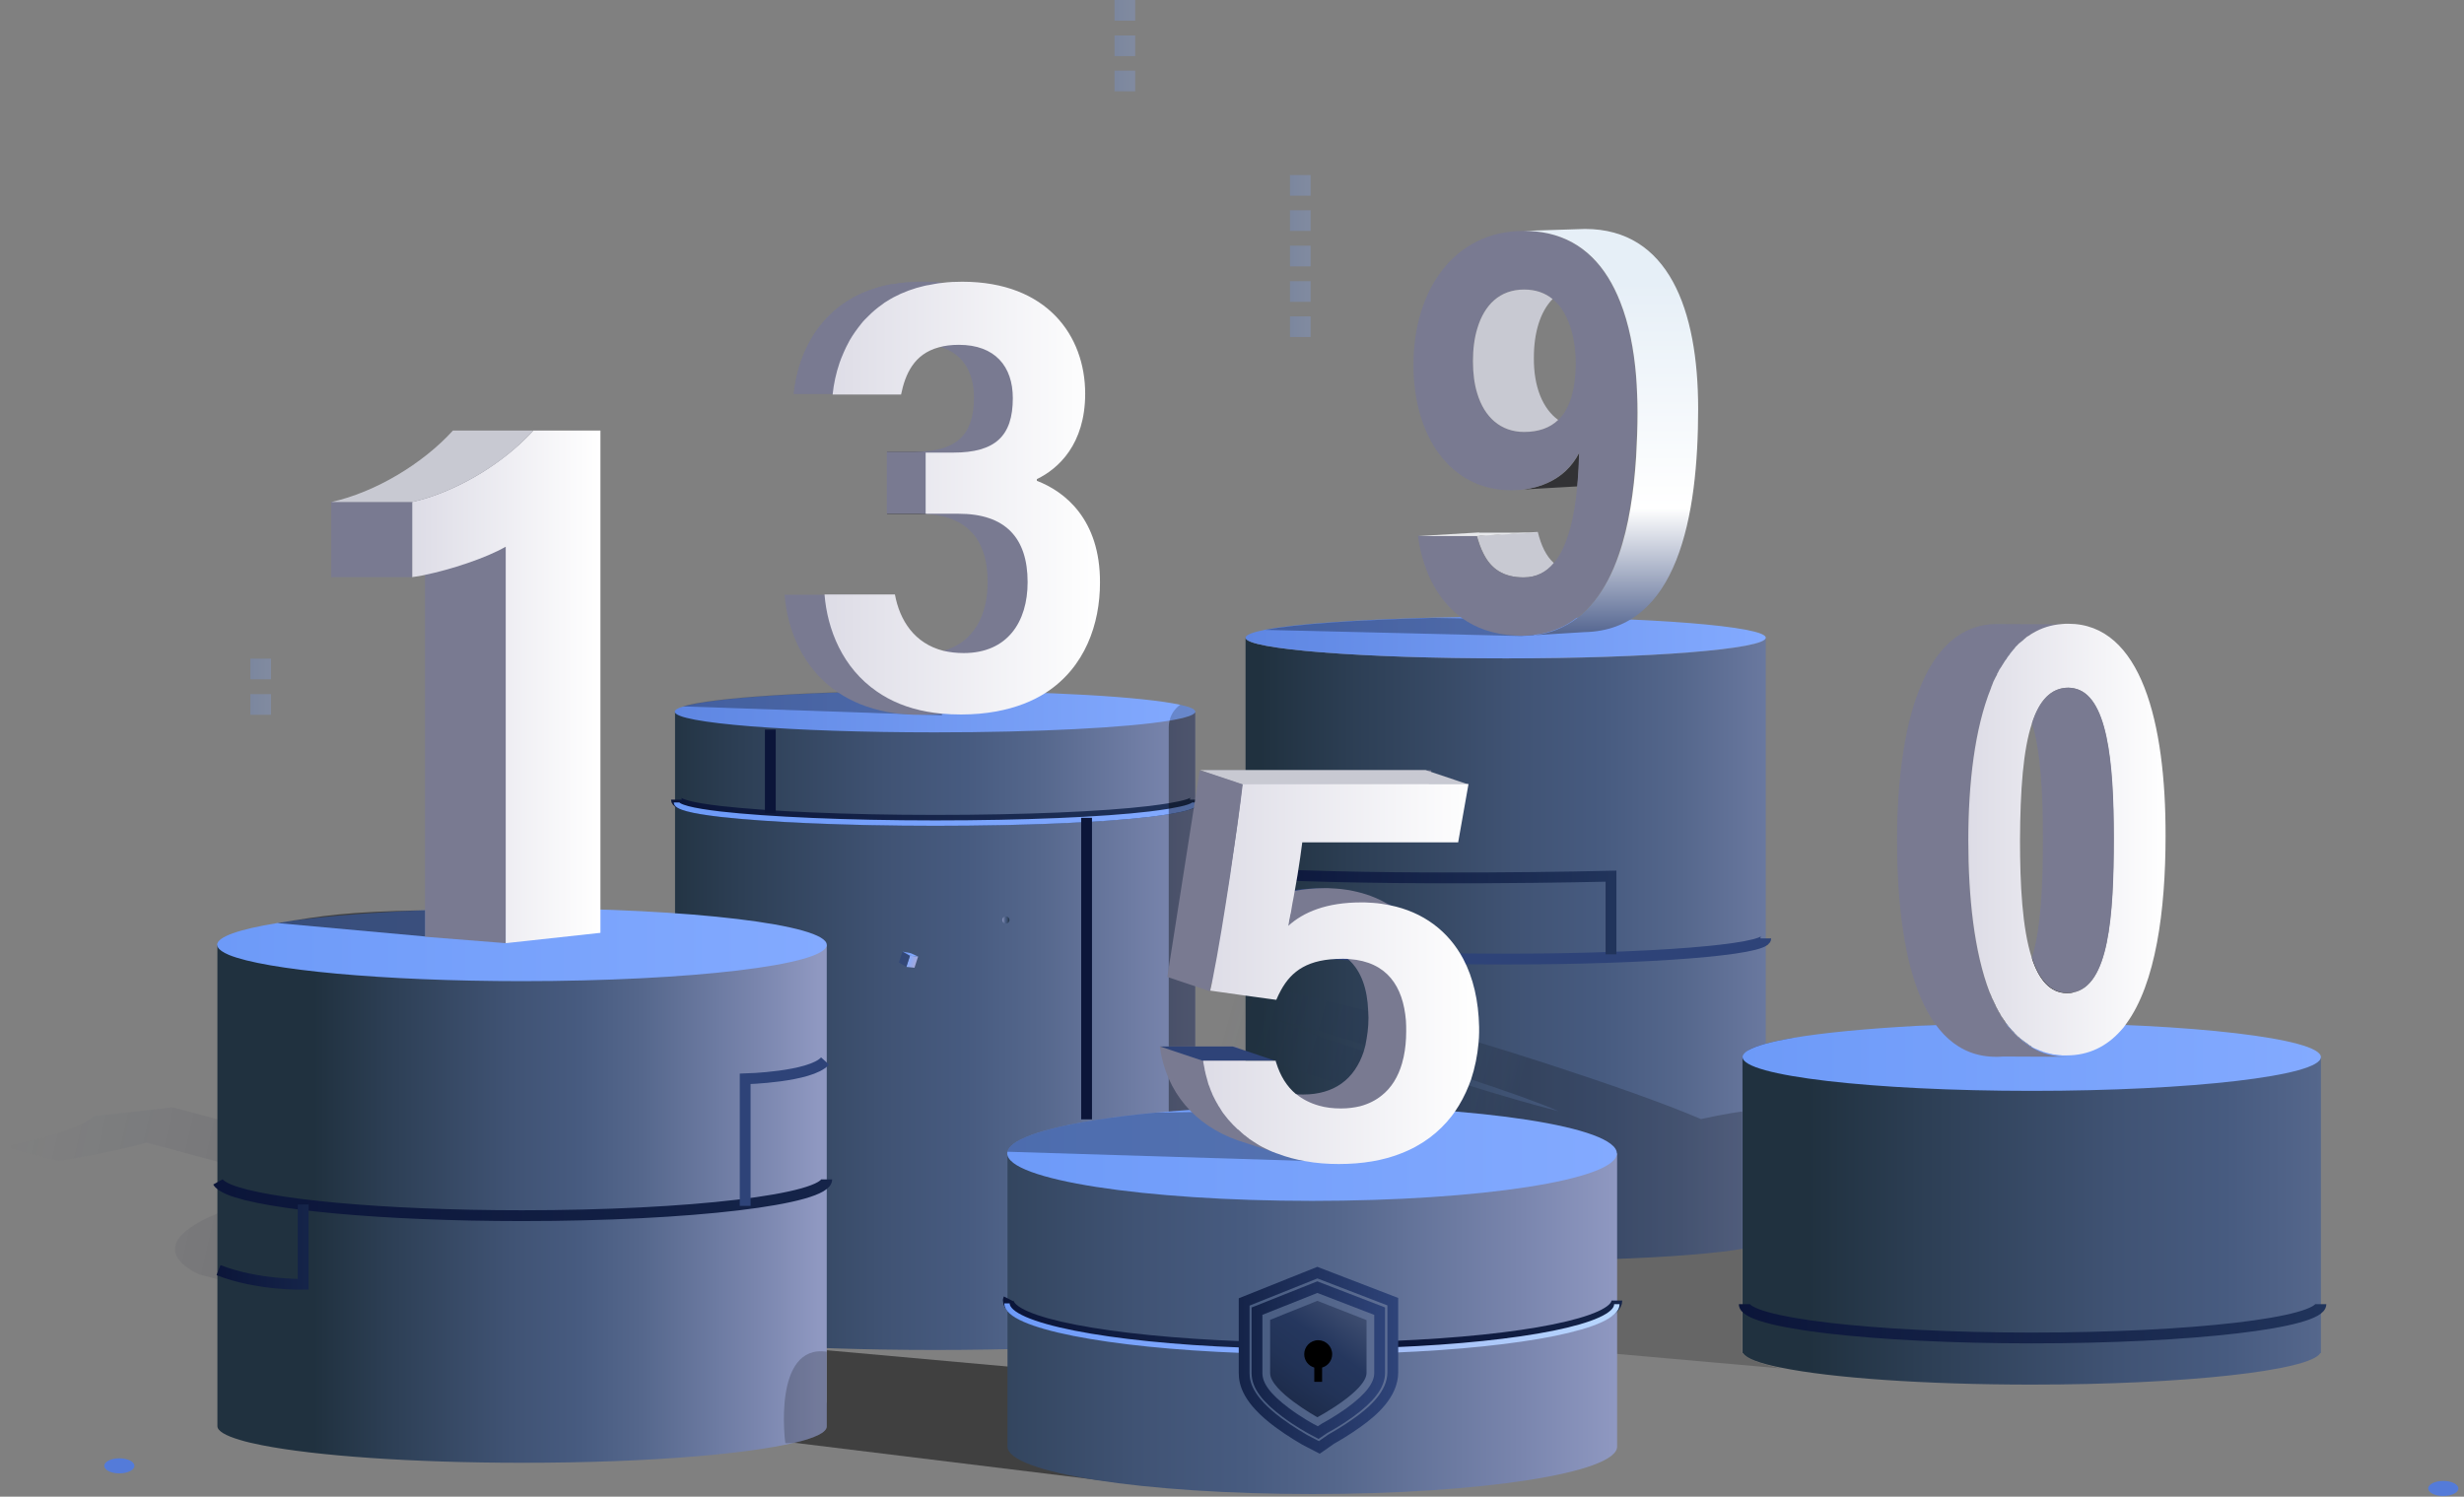 <svg width="456" height="277" viewBox="0 0 456 277" fill="none" xmlns="http://www.w3.org/2000/svg">
    <rect x="0" y="0" width="456" height="277" fill="#808080" stroke="none"/>
    <path d="M221.2 131.722V246.03C221.2 248.148 199.64 249.854 173.064 249.854C146.488 249.854 124.927 248.148 124.927 246.03V131.722H221.2Z" fill="url(#paint0_linear)"/>
    <path d="M221.2 131.722C221.2 132.342 219.494 132.859 216.444 133.376C208.688 134.668 192.142 135.546 173.012 135.546C146.436 135.546 124.875 133.841 124.875 131.722C124.875 131.412 125.392 131.05 126.374 130.792C131.7 129.138 150.572 127.898 173.012 127.898C193.952 127.898 211.738 128.983 218.357 130.43C220.218 130.844 221.2 131.257 221.2 131.722Z" fill="url(#paint1_linear)"/>
    <path d="M221.201 148C221.201 148.62 219.494 149.137 216.444 149.654C215.358 149.809 214.169 150.016 212.773 150.171C204.087 151.204 189.558 151.824 173.064 151.824C156.57 151.824 141.99 151.152 133.303 150.171C127.978 149.551 125.186 148.827 125.186 148" stroke="url(#paint2_linear)" stroke-width="2" stroke-miterlimit="10"/>
    <path d="M221.201 148.517C221.201 149.137 219.494 149.654 216.444 150.17C215.358 150.326 214.169 150.532 212.773 150.687C204.087 151.721 189.558 152.341 173.064 152.341C156.57 152.341 141.99 151.669 133.303 150.687C127.978 150.067 125.186 149.344 125.186 148.517" stroke="url(#paint3_linear)" stroke-miterlimit="10"/>
    <path opacity="0.2" d="M87.235 219.726C87.131 219.726 87.08 219.726 86.976 219.675L31.963 204.947L17.382 206.601C17.072 206.859 16.71 207.169 16.245 207.427C13.453 209.133 7.662 210.941 0.63 212.182L10.764 214.869C11.54 214.765 12.418 214.61 13.297 214.455C18.209 213.629 24.311 212.337 27.051 211.458L58.125 219.778C52.541 220.605 46.802 221.948 41.27 224.17C24.207 230.837 36.978 235.901 36.978 235.901C36.978 235.901 70.483 244.841 87.959 247.011C102.694 248.872 145.144 230.888 145.144 230.888C145.144 230.888 102.384 221.742 87.235 219.726Z" fill="url(#paint4_linear)"/>
    <path d="M326.781 118.028V229.545C326.781 231.664 305.221 233.369 278.645 233.369C252.069 233.369 230.508 231.664 230.508 229.545V118.028C230.508 120.147 252.069 121.852 278.645 121.852C305.221 121.904 326.781 120.147 326.781 118.028Z" fill="url(#paint5_linear)"/>
    <path opacity="0.5" d="M209.67 274.71L128.753 264.788C143.437 263.548 153.002 261.532 153.002 259.259V249.905L224.199 256.313L209.67 274.71Z" fill="black"/>
    <path d="M326.781 118.028C326.781 120.147 305.221 121.852 278.645 121.852C252.069 121.852 230.508 120.147 230.508 118.028C230.508 117.511 231.852 116.995 234.231 116.529C239.815 115.444 251.241 114.669 265.253 114.307C269.493 114.204 273.991 114.152 278.645 114.152C305.221 114.204 326.781 115.909 326.781 118.028Z" fill="url(#paint6_linear)"/>
    <path d="M326.781 173.683C326.781 175.802 305.221 177.507 278.645 177.507C252.069 177.507 230.508 175.802 230.508 173.683" stroke="#2E4378" stroke-width="2" stroke-miterlimit="10"/>
    <path d="M153.003 174.872V264.013C153.003 265.098 150.779 266.183 146.85 267.062C142.61 268.043 136.354 268.922 128.753 269.542C119.653 270.317 108.589 270.731 96.645 270.731C76.222 270.731 58.332 269.439 48.456 267.475C46.905 267.165 45.509 266.855 44.372 266.493C41.735 265.718 40.235 264.839 40.235 263.961V174.872H153.003Z" fill="url(#paint7_linear)"/>
    <path d="M153.003 174.872C153.003 178.593 127.771 181.59 96.593 181.59C70.844 181.59 49.129 179.523 42.355 176.732C41.269 176.267 40.597 175.802 40.339 175.337C40.235 175.182 40.184 175.027 40.184 174.872C40.184 173.373 44.32 171.978 51.3 170.841C59.935 169.446 72.964 168.464 87.907 168.206C90.699 168.154 93.594 168.102 96.541 168.102C127.771 168.102 153.003 171.151 153.003 174.872Z" fill="url(#paint8_linear)"/>
    <path d="M153.003 218.28C153.003 222 127.771 224.997 96.593 224.997C70.844 224.997 49.129 222.93 42.355 220.14C41.27 219.675 40.597 219.21 40.339 218.745" stroke="url(#paint9_linear)" stroke-width="2" stroke-miterlimit="10"/>
    <path opacity="0.2" d="M325.954 251.249L329.574 253.109C325.644 252.334 323.162 251.404 322.594 250.422L322.645 249.389L322.438 195.594L325.954 251.249Z" fill="black"/>
    <path opacity="0.39" d="M221.201 131.722V217.401H216.289V134.616C216.289 134.203 216.341 133.789 216.444 133.376C219.495 132.859 221.201 132.291 221.201 131.722Z" fill="black"/>
    <path opacity="0.2" d="M221.201 131.722C221.201 132.342 219.495 132.859 216.444 133.376C216.703 132.187 217.427 131.154 218.409 130.43C220.219 130.844 221.201 131.257 221.201 131.722Z" fill="black"/>
    <path opacity="0.2" d="M153.003 250.164V264.013C153.003 265.098 150.779 266.183 146.85 267.062L145.35 267.113C145.299 267.113 142.92 248.768 153.003 250.164Z" fill="black"/>
    <path opacity="0.3" d="M283.917 117.563L281.487 117.718L234.178 116.581C239.762 115.496 251.189 114.721 265.2 114.359L283.142 114.669L283.917 117.563Z" fill="black"/>
    <path d="M292.294 83.767C292.242 85.627 292.139 87.798 291.932 90.02L282.005 90.588C283.556 90.381 285.004 90.02 286.348 89.4C288.83 88.314 290.898 86.506 292.294 83.767Z" fill="#323235"/>
    <path d="M273.73 98.546C273.782 98.753 273.782 98.959 273.834 99.218L284.588 98.546H273.73Z" fill="black"/>
    <path d="M287.589 104.23C286.193 105.884 284.383 106.866 282.005 106.866C278.23 106.866 275.955 105.264 274.559 102.473C274.042 101.492 273.68 100.406 273.318 99.166L273.835 99.114L284.59 98.443C285.21 100.975 286.141 102.938 287.589 104.23Z" fill="#C8C9D2"/>
    <path d="M302.738 69.659C302.324 64.595 301.394 59.892 299.791 55.861C297.205 49.299 292.966 44.648 286.451 43.201C285.055 42.891 283.607 42.736 282.004 42.736C269.13 42.736 261.581 53.639 261.581 67.54C261.581 80.666 268.303 90.743 279.729 90.743C280.505 90.743 281.229 90.691 281.953 90.588C283.504 90.381 284.951 90.019 286.296 89.399C288.778 88.314 290.846 86.454 292.242 83.767C292.19 85.627 292.087 87.797 291.88 90.019C291.415 95.29 290.277 100.975 287.537 104.23C286.141 105.884 284.331 106.866 281.953 106.866C278.178 106.866 275.903 105.264 274.507 102.473C273.99 101.491 273.628 100.406 273.266 99.166H262.408C263.132 104.695 265.511 110.638 270.319 114.204C270.423 114.255 270.474 114.359 270.578 114.41C273.111 116.219 276.317 117.408 280.298 117.614H280.35C280.712 117.614 281.074 117.666 281.436 117.666C282.263 117.666 283.09 117.614 283.866 117.511C285.365 117.356 286.761 116.994 288.054 116.478C289.14 116.064 290.122 115.547 291.001 114.927C291.156 114.824 291.259 114.721 291.415 114.617C291.57 114.514 291.725 114.41 291.828 114.307C291.828 114.307 291.828 114.307 291.88 114.255C292.035 114.152 292.138 114.049 292.294 113.945C292.449 113.842 292.552 113.739 292.655 113.635C292.655 113.635 292.655 113.635 292.707 113.635C292.862 113.532 292.966 113.377 293.121 113.274C293.276 113.119 293.431 112.964 293.586 112.809C293.69 112.705 293.793 112.602 293.896 112.498C293.896 112.498 293.896 112.498 293.948 112.447C294 112.395 294.103 112.292 294.155 112.24C294.258 112.137 294.362 112.033 294.465 111.93C294.517 111.827 294.62 111.775 294.672 111.672C294.827 111.517 294.93 111.362 295.086 111.207C295.189 111.052 295.292 110.948 295.396 110.793C295.499 110.638 295.603 110.483 295.758 110.328C295.861 110.173 295.965 110.018 296.068 109.863C296.171 109.708 296.275 109.553 296.378 109.398C296.585 109.088 296.792 108.726 296.999 108.364C297.102 108.209 297.205 108.003 297.309 107.848C297.412 107.693 297.516 107.486 297.567 107.331C297.671 107.176 297.723 106.969 297.826 106.814C297.929 106.607 298.033 106.401 298.084 106.246C298.188 106.039 298.24 105.884 298.343 105.677C298.446 105.471 298.498 105.315 298.602 105.109C298.705 104.902 298.757 104.747 298.86 104.54C298.963 104.334 299.015 104.127 299.067 103.972C299.119 103.817 299.17 103.662 299.222 103.507C299.274 103.403 299.274 103.3 299.325 103.197C299.377 103.042 299.429 102.887 299.48 102.732C301.342 97.409 302.273 91.053 302.686 84.593C302.841 81.906 302.945 79.167 302.945 76.429C302.996 74.052 302.893 71.829 302.738 69.659ZM288.364 77.721C286.813 79.219 284.693 79.943 282.056 79.943C277.816 79.943 274.714 77.307 273.37 72.76C272.853 71.054 272.594 69.091 272.594 66.868C272.594 64.647 272.853 62.528 273.421 60.719C274.714 56.43 277.558 53.588 282.056 53.588C284.279 53.588 285.986 54.26 287.33 55.345C290.846 58.187 291.621 63.82 291.621 67.23C291.57 72.191 290.536 75.705 288.364 77.721Z" fill="#797A91"/>
    <path d="M288.364 77.721C286.813 79.219 284.693 79.943 282.056 79.943C277.816 79.943 274.714 77.307 273.369 72.76C272.852 71.054 272.594 69.091 272.594 66.869C272.594 64.647 272.852 62.528 273.421 60.719C274.714 56.43 277.557 53.588 282.056 53.588C284.279 53.588 285.985 54.26 287.33 55.345C285.003 57.722 283.865 61.649 283.865 66.197C283.814 71.623 285.52 75.654 288.364 77.721Z" fill="#C8C9D2"/>
    <path d="M284.589 98.546L273.783 99.166L273.318 99.218H262.408L273.731 98.546H284.589Z" fill="#E8E9EC"/>
    <path d="M314.269 75.654C314.269 95.445 310.546 116.684 293.173 116.994L283.918 117.563C285.417 117.408 286.813 117.046 288.106 116.529C293.69 114.307 297.309 109.243 299.584 102.68C301.446 97.358 302.376 91.001 302.79 84.542C302.945 81.855 303.049 79.116 303.049 76.377C303.049 74.103 302.945 71.83 302.79 69.659C302.376 64.595 301.446 59.892 299.843 55.862C297.258 49.299 293.018 44.648 286.503 43.201C285.107 42.891 283.659 42.736 282.057 42.736L293.328 42.374C308.788 42.374 314.269 57.309 314.269 75.654Z" fill="url(#paint10_linear)"/>
    <path d="M257.135 167.534L255.842 167.379L252.533 167.017C253.619 167.017 254.653 167.12 255.635 167.275C256.153 167.327 256.67 167.43 257.135 167.534Z" fill="#2E4378"/>
    <path d="M171.461 83.664H164.171V95.084H171.461V83.664Z" fill="black"/>
    <path opacity="0.3" d="M174.356 132.394L126.374 130.74C131.7 129.087 150.572 127.846 173.011 127.846L174.356 132.394Z" fill="black"/>
    <path opacity="0.3" d="M378.64 195.697L323.472 194.405C324.868 193.578 327.66 192.803 331.538 192.131C334.174 192.235 337.173 192.286 340.327 192.286C350.772 192.286 359.251 191.615 359.251 190.839C359.251 190.478 357.597 190.168 354.856 189.909C361.319 189.599 368.455 189.393 375.952 189.393L378.64 195.697Z" fill="black"/>
    <path d="M184.542 88.985V88.675C188.524 86.763 193.487 82.215 193.487 72.862C193.487 63.043 187.541 53.793 174.408 52.346C174.046 52.295 173.684 52.295 173.323 52.243C172.961 52.191 172.599 52.191 172.185 52.191C171.927 52.191 171.72 52.191 171.461 52.191C171.358 52.191 171.254 52.191 171.099 52.191C170.996 52.191 170.892 52.191 170.737 52.191H170.686C170.479 52.191 170.272 52.191 170.065 52.191C169.29 52.191 168.514 52.243 167.738 52.295C167.532 52.295 167.273 52.346 167.066 52.346C166.911 52.346 166.808 52.398 166.653 52.398C166.601 52.398 166.601 52.398 166.549 52.398C166.446 52.398 166.394 52.398 166.291 52.45C166.084 52.502 165.929 52.502 165.722 52.553C165.567 52.553 165.412 52.605 165.308 52.605C165.257 52.605 165.205 52.605 165.205 52.605H165.153C165.102 52.605 165.102 52.605 165.05 52.605C164.998 52.605 164.998 52.605 164.946 52.605C164.533 52.657 164.119 52.76 163.706 52.863C152.279 55.55 147.729 64.8 146.902 72.862H159.569C160.345 69.09 161.948 65.369 166.549 64.129C167.635 63.819 168.876 63.663 170.272 63.663C171.616 63.663 172.805 63.819 173.84 64.129C178.079 65.317 180.251 68.831 180.251 73.534C180.251 80.561 176.994 83.61 169.238 83.61H164.119V95.082H170.013C178.648 95.082 182.784 99.527 182.784 107.743C182.784 113.893 180.148 118.957 174.563 120.455C173.478 120.765 172.288 120.921 170.944 120.921C169.6 120.921 168.359 120.765 167.221 120.507C161.844 119.164 159.104 114.874 158.173 110.069H145.195C145.712 116.58 148.556 123.814 155.174 128.207C157.656 129.86 160.655 131.101 164.223 131.772C165.102 131.928 165.981 132.083 166.911 132.134C167.325 132.186 167.738 132.186 168.204 132.238C168.824 132.289 169.445 132.289 170.117 132.289H170.169C170.272 132.289 170.427 132.289 170.53 132.289C171.823 132.289 173.064 132.238 174.202 132.134H174.253C175.236 132.031 176.166 131.928 177.045 131.772C180.82 131.101 183.974 129.809 186.507 128.103C193.539 123.401 196.228 115.443 196.228 108.002C196.279 96.064 189.661 90.948 184.542 88.985Z" fill="#797A91"/>
    <path d="M174.408 52.348C160.448 53.846 155.174 64.13 154.192 72.915H146.901C147.935 63.407 154.037 52.141 170.737 52.141C172.03 52.141 173.271 52.193 174.408 52.348Z" fill="#797A91"/>
    <path d="M191.884 88.986V88.676C195.866 86.764 200.829 82.217 200.829 72.863C200.829 62.166 193.797 52.141 178.079 52.141C176.787 52.141 175.597 52.193 174.408 52.348C173.943 52.4 173.426 52.451 172.96 52.554C172.702 52.606 172.443 52.658 172.133 52.709C172.03 52.709 171.978 52.761 171.875 52.761C171.771 52.761 171.616 52.813 171.513 52.813C171.358 52.865 171.202 52.865 171.047 52.916C170.582 53.02 170.117 53.175 169.651 53.278C167.583 53.898 165.722 54.725 164.119 55.758C163.809 55.913 163.55 56.12 163.292 56.327C162.309 56.999 161.482 57.722 160.655 58.549C160.448 58.756 160.189 59.014 159.983 59.221C159.776 59.427 159.569 59.686 159.362 59.944C158.587 60.926 157.863 61.908 157.242 62.993C157.035 63.407 156.829 63.768 156.622 64.182C156.518 64.44 156.363 64.698 156.26 64.957C156.26 65.008 156.26 65.008 156.208 65.06C156.105 65.267 156.053 65.474 155.95 65.68C155.898 65.784 155.846 65.939 155.795 66.042C155.691 66.249 155.639 66.455 155.536 66.714C155.484 66.869 155.433 66.972 155.381 67.127C154.709 69.091 154.295 71.055 154.088 73.018H166.756C167.531 69.246 169.134 65.525 173.736 64.285C174.822 63.975 176.063 63.82 177.459 63.82C184.129 63.82 187.438 67.799 187.438 73.69C187.438 80.718 184.18 83.767 176.425 83.767H171.306V95.084H177.407C186.042 95.084 190.178 99.528 190.178 107.745C190.178 115.083 186.455 120.87 178.338 120.87C176.993 120.87 175.752 120.715 174.615 120.457C169.238 119.113 166.497 114.824 165.618 110.018H152.589C153.106 116.478 155.898 123.609 162.309 128.002C164.843 129.758 167.893 131.05 171.616 131.722C172.443 131.877 173.322 131.981 174.253 132.084H174.305C175.442 132.187 176.631 132.239 177.872 132.239C180.251 132.239 182.422 132.032 184.387 131.671C188.006 130.999 191.057 129.81 193.539 128.208C200.829 123.506 203.569 115.444 203.569 107.848C203.621 96.066 197.003 90.95 191.884 88.986Z" fill="url(#paint11_linear)"/>
    <path opacity="0.2" d="M322.542 250.422H322.438V205.981L322.387 205.722C322.387 205.722 319.44 206.084 314.786 207.118C308.065 204.224 297.569 200.555 286.142 196.834C281.954 195.49 277.766 194.147 273.578 192.907C271.406 192.235 269.286 191.615 267.166 190.995C267.011 190.943 266.908 190.891 266.753 190.891C264.529 190.219 262.306 189.599 260.083 188.979C257.808 188.359 255.533 187.739 253.361 187.171C247.57 185.672 242.038 184.328 237.023 183.347C234.748 182.881 232.576 182.52 230.508 182.158C230.198 182.106 229.887 182.055 229.577 182.003C227.716 181.745 226.01 181.486 224.355 181.383H224.303C223.218 181.28 222.183 181.228 221.201 181.176C220.581 181.176 220.012 181.125 219.495 181.125C219.391 181.125 219.34 181.125 219.236 181.125C218.926 181.125 218.668 181.125 218.357 181.125H217.065H216.289H206.31C196.641 181.125 202.949 184.845 216.289 189.909C217.22 190.271 218.202 190.633 219.236 190.995C219.857 191.253 220.529 191.46 221.201 191.718C223.011 192.39 224.924 193.062 226.94 193.733C226.992 193.733 226.992 193.733 227.044 193.785C227.457 193.94 227.871 194.044 228.285 194.199C228.698 194.354 229.06 194.457 229.474 194.612C229.836 194.715 230.146 194.819 230.508 194.974C231.904 195.439 233.352 195.956 234.851 196.421C235.265 196.576 235.73 196.679 236.144 196.834C236.454 196.937 236.764 197.041 237.023 197.144C240.745 198.333 244.52 199.573 248.294 200.71C250.724 201.485 253.206 202.208 255.585 202.932C257.498 203.5 259.411 204.069 261.324 204.585C262.41 204.895 263.495 205.206 264.529 205.464C265.874 205.826 267.218 206.187 268.562 206.549C279.265 209.391 289.141 211.562 296.948 212.544C296.121 212.854 295.242 213.215 294.415 213.577C290.227 215.282 285.935 217.401 281.799 219.933C279.886 221.122 277.973 222.362 276.111 223.706C271.354 227.22 269.028 230.475 268.304 233.421C266.546 240.5 273.836 245.668 277.456 247.787C277.817 247.993 278.179 248.2 278.49 248.355C279.058 248.665 279.42 248.82 279.42 248.82L299.223 250.577L329.522 253.264C325.592 252.334 323.111 251.404 322.542 250.422ZM259.617 196.989C259.514 196.937 259.411 196.937 259.359 196.886C256.929 196.111 254.654 195.335 252.482 194.612C248.398 193.268 244.83 192.028 241.831 190.943C239.143 189.961 236.971 189.134 235.316 188.411C238.16 189.134 241.211 190.013 244.468 190.943C247.105 191.718 249.897 192.545 252.741 193.475C254.964 194.199 257.291 194.922 259.617 195.645C260.858 196.059 262.099 196.472 263.392 196.886C264.012 197.092 264.633 197.299 265.202 197.454C267.58 198.229 269.907 199.004 272.078 199.728C279.11 202.053 284.953 204.12 288.469 205.671C283.402 204.379 277.662 202.725 271.716 200.865C269.441 200.141 267.115 199.418 264.788 198.694C263.082 198.126 261.324 197.557 259.617 196.989Z" fill="url(#paint12_linear)"/>
    <path d="M56.109 222.93V237.71C56.109 237.71 47.474 237.865 40.442 235.074" stroke="url(#paint13_linear)" stroke-width="2" stroke-miterlimit="10"/>
    <path d="M137.905 223.189V199.676C137.905 199.676 150.004 199.366 152.693 196.369" stroke="#2E4378" stroke-width="2" stroke-miterlimit="10"/>
    <path d="M298.137 176.629V162.159C298.137 162.159 257.394 163.193 230.404 161.591" stroke="url(#paint14_linear)" stroke-width="2" stroke-miterlimit="10"/>
    <path d="M186.146 170.944C186.517 170.944 186.818 170.643 186.818 170.272C186.818 169.901 186.517 169.601 186.146 169.601C185.775 169.601 185.474 169.901 185.474 170.272C185.474 170.643 185.775 170.944 186.146 170.944Z" fill="url(#paint15_linear)"/>
    <path d="M76.274 92.913H61.331V106.814C65.312 106.298 71.724 104.489 76.274 102.422C77.153 102.008 77.98 101.595 78.652 101.182V173.373L93.595 174.562L93.75 168.154L96.18 82.217C90.699 87.229 83.202 91.363 76.274 92.913Z" fill="#797A91"/>
    <path d="M98.712 79.684C97.937 80.563 97.058 81.39 96.179 82.216C90.698 87.229 83.201 91.363 76.272 92.913V106.814C76.996 106.711 77.824 106.608 78.651 106.401C83.408 105.419 89.922 103.3 93.593 101.182V174.561L111.121 172.649V79.684H98.712Z" fill="url(#paint16_linear)"/>
    <path d="M76.274 92.914H61.331V106.814H76.274V92.914Z" fill="#797A91"/>
    <path d="M98.713 79.684C97.938 80.563 97.059 81.39 96.18 82.216C90.699 87.229 83.202 91.363 76.274 92.913H61.331C69.449 91.105 78.238 85.834 83.823 79.684H98.713Z" fill="#C8C9D2"/>
    <path opacity="0.5" d="M78.653 168.464V173.321L51.352 170.841C59.987 169.446 63.71 168.774 78.653 168.464Z" fill="black"/>
    <path d="M186.455 213.474V267.733C186.455 272.591 211.687 276.518 242.865 276.518C273.991 276.518 299.274 272.591 299.274 267.733V213.474H186.455Z" fill="url(#paint17_linear)"/>
    <path d="M299.222 213.474C299.222 218.331 273.991 222.259 242.813 222.259C211.687 222.259 186.403 218.331 186.403 213.474C186.403 213.37 186.403 213.267 186.455 213.164C187.127 210.115 197.933 207.428 213.858 205.929C222.338 205.154 232.213 204.689 242.813 204.689C273.991 204.689 299.222 208.616 299.222 213.474Z" fill="url(#paint18_linear)"/>
    <path d="M229.835 249.233C205.069 248.303 186.61 244.841 186.61 240.707C186.61 240.603 186.61 240.5 186.662 240.397" stroke="url(#paint19_linear)" stroke-width="2" stroke-miterlimit="10"/>
    <path d="M299.222 240.707C299.222 244.789 281.953 248.2 257.703 249.182" stroke="url(#paint20_linear)" stroke-width="2" stroke-miterlimit="10"/>
    <path d="M229.835 249.905C204.965 248.975 186.352 245.358 186.352 241.224" stroke="url(#paint21_linear)" stroke-miterlimit="10"/>
    <path d="M299.223 241.379C299.223 245.461 281.954 248.872 257.756 249.853" stroke="url(#paint22_linear)" stroke-miterlimit="10"/>
    <path opacity="0.3" d="M243.33 214.92L186.455 213.164C187.127 210.115 197.933 207.427 213.858 205.929C222.338 205.774 231.231 205.722 240.331 205.722L243.33 214.92Z" fill="black"/>
    <path d="M142.559 150.532V135.03" stroke="url(#paint23_linear)" stroke-width="2" stroke-miterlimit="10"/>
    <path d="M201.087 207.169V151.359" stroke="url(#paint24_linear)" stroke-width="2" stroke-miterlimit="10"/>
    <path d="M169.239 179.109L167.739 178.954L168.411 176.887L169.911 177.042L169.239 179.109Z" fill="url(#paint25_linear)"/>
    <path opacity="0.7" d="M166.343 178.127L167.739 178.954L168.411 176.836L167.015 176.112L166.343 178.127Z" fill="#2E4378"/>
    <path d="M169.91 177.042L168.566 176.422L167.015 176.112L168.411 176.887L169.91 177.042Z" fill="url(#paint26_linear)"/>
    <g opacity="0.5">
        <path opacity="0.5" d="M242.555 32.401H238.729V36.225H242.555V32.401Z" fill="url(#paint27_linear)"/>
        <path opacity="0.5" d="M242.555 38.912H238.729V42.736H242.555V38.912Z" fill="url(#paint28_linear)"/>
        <path opacity="0.5" d="M242.555 45.475H238.729V49.299H242.555V45.475Z" fill="url(#paint29_linear)"/>
        <path opacity="0.5" d="M242.555 52.038H238.729V55.862H242.555V52.038Z" fill="url(#paint30_linear)"/>
        <path opacity="0.5" d="M242.555 58.549H238.729V62.373H242.555V58.549Z" fill="url(#paint31_linear)"/>
    </g>
    <g opacity="0.5">
        <path opacity="0.5" d="M50.162 121.904H46.336V125.728H50.162V121.904Z" fill="url(#paint32_linear)"/>
        <path opacity="0.5" d="M50.162 128.467H46.336V132.291H50.162V128.467Z" fill="url(#paint33_linear)"/>
    </g>
    <g opacity="0.5">
        <path opacity="0.5" d="M210.084 0H206.258V3.824H210.084V0Z" fill="url(#paint34_linear)"/>
        <path opacity="0.5" d="M210.084 6.563H206.258V10.387H210.084V6.563Z" fill="url(#paint35_linear)"/>
        <path opacity="0.5" d="M210.084 13.074H206.258V16.898H210.084V13.074Z" fill="url(#paint36_linear)"/>
    </g>
    <path d="M452.165 276.88C453.707 276.88 454.957 276.255 454.957 275.485C454.957 274.714 453.707 274.09 452.165 274.09C450.623 274.09 449.373 274.714 449.373 275.485C449.373 276.255 450.623 276.88 452.165 276.88Z" fill="#547BD9"/>
    <path d="M22.087 272.695C23.629 272.695 24.879 272.07 24.879 271.299C24.879 270.529 23.629 269.904 22.087 269.904C20.545 269.904 19.295 270.529 19.295 271.299C19.295 272.07 20.545 272.695 22.087 272.695Z" fill="#547BD9"/>
    <path d="M241.47 266.493C241.211 266.338 238.936 265.046 236.558 263.289C230.87 259.052 230.25 256.003 230.25 254.091V240.965L243.797 235.539L257.757 240.914V253.988C257.757 258.07 254.034 261.274 251.19 263.289C249.122 264.788 247.106 265.925 246.382 266.338L244.159 267.889L241.47 266.493Z" stroke="url(#paint37_linear)" stroke-width="2" stroke-miterlimit="10"/>
    <path d="M242.606 264.426C242.503 264.374 240.228 263.134 237.953 261.429C234.281 258.69 232.627 256.416 232.627 254.143V242.67L243.795 238.226L255.325 242.67V254.091C255.325 256.365 253.567 258.69 249.793 261.429C247.725 262.927 245.657 264.064 245.088 264.374L243.95 265.15L242.606 264.426Z" stroke="url(#paint38_linear)" stroke-width="2" stroke-miterlimit="10"/>
    <path d="M243.796 240.759L235.058 244.273V254.143C235.058 257.45 243.796 262.307 243.796 262.307C243.796 262.307 252.896 257.45 252.896 254.091V244.324L243.796 240.759Z" fill="url(#paint39_linear)"/>
    <path d="M246.537 250.629C246.537 249.182 245.347 248.045 243.951 248.045C242.504 248.045 241.366 249.233 241.366 250.629C241.366 251.817 242.142 252.799 243.228 253.109V255.745H244.675V253.109C245.761 252.799 246.537 251.817 246.537 250.629Z" fill="url(#paint40_linear)"/>
    <path d="M257.807 167.585L257.187 167.534C256.721 167.43 256.204 167.327 255.687 167.275C254.705 167.12 253.671 167.069 252.585 167.017C252.378 167.017 252.171 167.017 251.913 167.017C245.45 167.017 241.21 168.826 238.418 171.358C238.676 169.911 239.142 167.43 239.555 164.743C240.9 164.536 242.399 164.433 244.054 164.433C247.621 164.433 250.775 165.053 253.516 166.242L257.807 167.585Z" fill="#2E4378"/>
    <path d="M229.009 211.045C221.201 208.255 215.824 202.26 214.635 193.682H228.078C228.336 194.612 228.647 195.491 229.06 196.317H222.494C223.269 202.105 225.958 206.704 230.043 209.908C231.129 210.735 232.266 211.51 233.507 212.182C234.334 212.595 235.161 213.009 236.04 213.319L229.009 211.045Z" fill="#797A91"/>
    <path d="M265.149 177.352C263.546 173.166 260.806 169.756 257.135 167.482C256.928 167.379 256.773 167.275 256.566 167.172C254.756 166.138 252.688 165.363 250.413 164.898C249.948 164.795 249.431 164.692 248.914 164.64C247.932 164.485 246.897 164.433 245.812 164.382C245.708 164.382 245.605 164.382 245.501 164.382C245.398 164.382 245.243 164.382 245.139 164.382C243.071 164.382 241.21 164.588 239.555 164.898C236.091 165.622 233.558 166.965 231.645 168.671C231.903 167.224 232.368 164.743 232.782 162.056C232.782 161.953 232.834 161.798 232.834 161.694C233.351 158.697 233.816 155.545 234.126 153.323H262.977L264.425 145.158L264.839 142.884L264.891 142.574H223.113C223.113 142.678 223.062 142.781 223.062 142.884C222.648 146.398 221.924 151.462 221.149 156.837C219.959 164.898 218.563 173.735 217.374 179.316C217.271 179.833 217.167 180.349 217.064 180.814L219.184 181.125L221.149 181.383L224.148 181.796H224.199L229.266 182.52C229.318 182.365 229.421 182.158 229.473 182.003C229.732 181.383 230.042 180.763 230.404 180.246C231.748 178.024 233.558 176.37 236.401 175.544C237.797 175.13 239.452 174.923 241.417 174.923C241.52 174.923 241.572 174.923 241.675 174.923C244.467 174.975 246.691 175.595 248.397 176.68C248.81 176.939 249.172 177.249 249.534 177.559C251.964 179.729 253.05 183.088 253.205 187.119C253.205 187.532 253.257 187.946 253.257 188.359C253.257 189.238 253.205 190.116 253.102 190.943C252.999 191.821 252.843 192.648 252.688 193.475C252.585 193.889 252.481 194.25 252.378 194.612C251.551 197.144 250.155 199.211 248.242 200.555C246.432 201.847 244.054 202.57 241.21 202.57C240.693 202.57 240.176 202.57 239.711 202.518C236.918 202.26 234.695 201.382 232.937 199.935C231.903 199.056 231.076 198.023 230.404 196.834C230.3 196.679 230.197 196.472 230.094 196.317C229.835 195.749 229.576 195.18 229.37 194.56C229.318 194.405 229.266 194.25 229.215 194.095C229.163 193.992 229.163 193.837 229.111 193.733H215.668C215.668 193.837 215.72 193.94 215.72 194.095C215.823 194.922 216.03 195.749 216.237 196.524C217.167 200.038 218.822 202.984 221.097 205.412L221.149 205.464C221.252 205.619 221.407 205.722 221.511 205.877C222.028 206.394 222.596 206.911 223.217 207.376C224.303 208.203 225.44 208.978 226.681 209.65C227.508 210.063 228.336 210.477 229.215 210.787C229.576 210.942 229.99 211.097 230.404 211.2C231.231 211.458 232.058 211.717 232.886 211.923C235.367 212.492 238.056 212.802 240.848 212.802C241.417 212.802 241.986 212.802 242.554 212.75C250.827 212.389 256.773 209.495 260.651 205.154C260.858 204.947 261.064 204.689 261.22 204.482C262.667 202.725 263.805 200.761 264.684 198.694C264.839 198.281 264.994 197.919 265.149 197.506C265.873 195.439 266.338 193.268 266.597 190.995C266.597 190.943 266.597 190.891 266.597 190.891C266.7 189.754 266.752 188.566 266.752 187.377C266.855 183.657 266.287 180.298 265.149 177.352Z" fill="#797A91"/>
    <path d="M263.805 142.522L271.664 145.158H229.938L222.079 142.522H263.805Z" fill="#C8C9D2"/>
    <path d="M214.687 193.682L222.546 196.317H235.989L228.13 193.682H214.687Z" fill="#2E4378"/>
    <path d="M270.785 177.456C268.045 172.34 263.392 168.774 257.187 167.534H257.135C256.67 167.43 256.205 167.379 255.688 167.275C254.705 167.12 253.671 167.069 252.585 167.017C252.379 167.017 252.172 167.017 251.913 167.017C245.45 167.017 241.21 168.826 238.418 171.358C238.47 171.151 238.47 170.996 238.522 170.789C238.522 170.686 238.573 170.583 238.573 170.479C238.573 170.479 238.573 170.479 238.573 170.428C238.573 170.273 238.625 170.118 238.677 169.963C238.677 169.911 238.677 169.911 238.677 169.911C238.729 169.756 238.729 169.601 238.78 169.394C238.78 169.342 238.78 169.239 238.832 169.187C238.832 169.136 238.832 169.032 238.884 168.981C238.987 168.412 239.09 167.792 239.194 167.12C239.246 166.862 239.297 166.604 239.349 166.345C239.452 165.88 239.504 165.415 239.607 164.898C239.607 164.847 239.659 164.743 239.659 164.64C239.814 163.761 239.969 162.831 240.125 161.953C240.486 159.731 240.797 157.56 241.004 155.907H269.855L271.768 145.106H229.99C229.525 149.137 228.646 155.235 227.715 161.591C227.715 161.591 227.715 161.591 227.715 161.643C226.63 168.774 225.44 176.215 224.406 181.28C224.355 181.435 224.355 181.59 224.303 181.745C224.303 181.796 224.303 181.796 224.303 181.848C224.2 182.313 224.096 182.83 223.993 183.243V183.295V183.347L230.559 184.277L236.195 185.052C236.454 184.432 236.764 183.812 237.074 183.243C239.039 179.678 242.089 177.456 248.397 177.456C248.501 177.456 248.552 177.456 248.656 177.456C249.018 177.456 249.38 177.456 249.742 177.507C256.722 178.024 259.669 182.572 260.186 188.876C260.238 189.548 260.238 190.22 260.238 190.891C260.238 192.545 260.082 194.147 259.772 195.594C259.669 196.007 259.565 196.421 259.462 196.834C258.738 199.315 257.497 201.33 255.739 202.725C254.602 203.655 253.257 204.327 251.706 204.741C250.621 204.999 249.483 205.154 248.19 205.154C246.691 205.154 245.347 204.999 244.106 204.637C242.451 204.172 241.055 203.449 239.918 202.518C239.918 202.518 239.918 202.518 239.866 202.518C238.108 201.072 236.919 199.056 236.195 196.731C236.143 196.576 236.092 196.472 236.092 196.317H222.648C222.7 196.524 222.7 196.731 222.752 196.937C222.804 197.093 222.804 197.299 222.855 197.454C222.855 197.558 222.907 197.609 222.907 197.713C222.907 197.816 222.959 197.971 222.959 198.074C222.959 198.126 222.959 198.178 223.01 198.229C223.062 198.384 223.062 198.591 223.114 198.746C223.165 198.953 223.217 199.108 223.269 199.315C223.321 199.521 223.372 199.676 223.424 199.883C223.476 200.09 223.527 200.245 223.579 200.451C223.631 200.658 223.683 200.813 223.786 201.02C223.838 201.227 223.941 201.382 223.993 201.588C224.044 201.743 224.096 201.898 224.148 202.002C224.2 202.053 224.2 202.157 224.251 202.208C224.303 202.363 224.355 202.467 224.406 202.622C224.51 202.777 224.562 202.984 224.665 203.139C224.82 203.5 225.027 203.81 225.182 204.12C225.285 204.275 225.389 204.43 225.44 204.586C225.544 204.741 225.647 204.896 225.751 205.051C225.802 205.154 225.854 205.206 225.906 205.309C225.958 205.412 226.009 205.464 226.061 205.567C226.113 205.619 226.113 205.671 226.164 205.722C226.319 205.929 226.423 206.136 226.578 206.291C227.043 206.911 227.509 207.479 228.077 208.048C228.181 208.151 228.284 208.306 228.439 208.41C228.491 208.461 228.543 208.513 228.594 208.565C228.75 208.72 228.853 208.823 229.008 208.978C229.06 209.03 229.06 209.03 229.111 209.03C229.267 209.185 229.422 209.288 229.577 209.443C229.629 209.495 229.68 209.495 229.68 209.546C229.835 209.701 229.99 209.805 230.146 209.96C230.249 210.063 230.404 210.167 230.508 210.218L230.559 210.27C230.663 210.373 230.766 210.425 230.869 210.528C230.973 210.58 231.076 210.632 231.128 210.735C231.231 210.787 231.335 210.89 231.438 210.942C231.697 211.148 232.007 211.303 232.317 211.51C232.421 211.562 232.524 211.665 232.627 211.717C232.783 211.82 232.886 211.872 233.041 211.975C233.248 212.079 233.403 212.182 233.61 212.285C234.437 212.699 235.264 213.112 236.143 213.422C236.247 213.474 236.35 213.474 236.454 213.525C238.056 214.146 239.814 214.611 241.624 214.921C243.589 215.282 245.657 215.437 247.777 215.437C252.172 215.437 255.998 214.766 259.152 213.525C263.236 211.975 266.339 209.546 268.665 206.549C268.872 206.291 269.027 206.032 269.234 205.774C270.268 204.275 271.147 202.622 271.819 200.917C271.974 200.555 272.078 200.193 272.233 199.831C272.957 197.661 273.422 195.336 273.629 193.01C273.681 192.39 273.732 191.718 273.732 191.098C273.732 190.736 273.732 190.375 273.732 190.065C273.629 185.207 272.647 180.97 270.785 177.456Z" fill="url(#paint41_linear)"/>
    <path d="M216.031 180.815L223.89 183.45C223.89 183.45 228.492 158.801 229.888 145.21L222.029 142.574L216.031 180.815Z" fill="#797A91"/>
    <path d="M429.518 195.645V250.422H429.415C427.554 253.677 404.338 256.261 376.004 256.261C356.15 256.261 338.829 255.021 329.574 253.109C325.644 252.334 323.162 251.404 322.594 250.422H322.49V195.645H429.518Z" fill="url(#paint42_linear)"/>
    <path d="M429.519 241.379C429.519 244.841 405.528 247.631 376.005 247.631C346.481 247.631 322.801 244.841 322.801 241.379" stroke="url(#paint43_linear)" stroke-width="2" stroke-miterlimit="10"/>
    <path d="M429.518 195.646C429.518 199.108 405.528 201.898 376.004 201.898C346.481 201.898 322.49 199.108 322.49 195.646C322.49 195.232 322.852 194.819 323.524 194.405C324.92 193.579 327.712 192.803 331.59 192.132C337.329 191.15 345.395 190.375 354.909 189.858C361.372 189.548 368.507 189.341 376.004 189.341C405.528 189.393 429.518 192.235 429.518 195.646Z" fill="url(#paint44_linear)"/>
    <path d="M382.622 183.76C379.416 183.76 377.348 181.228 376.055 177.197C374.763 181.28 372.746 183.76 369.489 183.76C369.024 183.76 368.61 183.708 368.196 183.605C368.248 183.812 368.351 184.019 368.455 184.225C368.455 184.277 368.507 184.329 368.507 184.38C368.507 184.432 368.558 184.484 368.558 184.484C368.61 184.69 368.713 184.845 368.817 185.052C368.92 185.259 369.024 185.517 369.127 185.724C369.23 185.931 369.334 186.086 369.385 186.292C369.489 186.499 369.592 186.654 369.696 186.861C369.696 186.912 369.747 186.912 369.747 186.964C369.851 187.171 369.954 187.377 370.109 187.584C370.161 187.688 370.213 187.791 370.264 187.894C370.316 187.998 370.368 188.101 370.471 188.204C370.523 188.308 370.575 188.411 370.678 188.514C370.73 188.618 370.782 188.721 370.885 188.824C370.988 188.979 371.092 189.134 371.195 189.289C371.247 189.341 371.247 189.393 371.299 189.444L371.35 189.496C371.402 189.548 371.454 189.651 371.505 189.703C371.66 189.91 371.816 190.116 372.022 190.323C372.126 190.426 372.178 190.53 372.281 190.633C372.384 190.736 372.436 190.84 372.539 190.891C372.643 190.995 372.746 191.098 372.798 191.201C372.901 191.305 372.953 191.357 373.057 191.46C373.108 191.512 373.212 191.615 373.263 191.667C373.315 191.718 373.418 191.822 373.47 191.873C373.522 191.925 373.574 191.977 373.625 191.977C373.677 192.028 373.729 192.028 373.729 192.08C373.832 192.183 373.884 192.235 373.987 192.287C374.142 192.39 374.297 192.545 374.453 192.648C374.556 192.752 374.711 192.855 374.814 192.907C374.918 193.01 375.073 193.062 375.176 193.165C375.176 193.165 375.176 193.165 375.228 193.217C375.331 193.32 375.487 193.372 375.59 193.475C375.745 193.579 375.849 193.63 376.004 193.734C376.521 193.424 377.038 193.113 377.503 192.7C378.227 192.132 378.847 191.512 379.468 190.84C379.675 190.633 379.881 190.375 380.088 190.116C380.295 189.858 380.502 189.6 380.709 189.289C381.898 187.636 382.88 185.672 383.759 183.502C383.346 183.708 382.984 183.76 382.622 183.76Z" fill="url(#paint45_linear)"/>
    <path d="M382.518 195.592L370.678 195.541C370.264 195.592 369.799 195.592 369.385 195.592C355.322 195.592 351.082 176.472 351.082 155.544C351.082 134.821 355.735 115.495 369.592 115.495L381.536 115.546C379.52 115.701 377.762 116.27 376.107 117.252C375.9 117.355 375.693 117.51 375.487 117.665C375.435 117.717 375.331 117.768 375.28 117.82C375.228 117.872 375.176 117.923 375.125 117.923C375.021 117.975 374.918 118.078 374.814 118.182C374.659 118.285 374.504 118.44 374.349 118.595C374.246 118.647 374.194 118.75 374.091 118.802C373.987 118.854 373.935 118.957 373.832 119.009C373.677 119.164 373.522 119.319 373.367 119.474C373.263 119.525 373.212 119.629 373.108 119.732C373.005 119.835 372.953 119.887 372.901 119.99C372.798 120.094 372.746 120.145 372.695 120.249C371.867 121.179 371.143 122.213 370.471 123.349C370.213 123.763 370.006 124.176 369.747 124.641C369.696 124.745 369.644 124.848 369.592 124.951C369.489 125.106 369.437 125.261 369.334 125.416C369.23 125.623 369.127 125.83 369.023 126.037C368.92 126.243 368.817 126.45 368.765 126.657C368.765 126.708 368.713 126.76 368.713 126.812C368.61 127.018 368.506 127.277 368.455 127.483C365.456 134.925 364.267 145.105 364.267 155.595C364.267 166.137 365.352 176.266 368.196 183.707C368.3 183.965 368.403 184.224 368.506 184.43C368.61 184.689 368.713 184.896 368.817 185.102C368.92 185.309 369.023 185.567 369.127 185.774C369.23 185.981 369.334 186.136 369.385 186.342C369.851 187.221 370.316 188.048 370.833 188.875C371.04 189.185 371.247 189.495 371.505 189.805C371.66 190.011 371.816 190.218 372.022 190.425C372.126 190.528 372.177 190.632 372.281 190.735C372.384 190.838 372.436 190.942 372.539 190.993C372.643 191.097 372.746 191.2 372.85 191.303C372.953 191.407 373.005 191.458 373.108 191.562C373.418 191.872 373.729 192.182 374.039 192.44C374.194 192.544 374.349 192.699 374.504 192.802C374.608 192.905 374.763 193.009 374.866 193.06C374.97 193.164 375.125 193.215 375.228 193.319C375.228 193.319 375.228 193.319 375.28 193.37C375.383 193.474 375.538 193.525 375.642 193.629C375.797 193.732 375.9 193.784 376.055 193.887C377.865 194.972 380.037 195.592 382.518 195.592Z" fill="#797A91"/>
    <path d="M370.471 123.196C371.143 122.059 371.918 121.025 372.694 120.095C371.867 121.025 371.143 122.059 370.471 123.196Z" fill="url(#paint46_linear)"/>
    <path d="M382.777 115.444C382.363 115.444 382.001 115.444 381.588 115.496C379.571 115.651 377.813 116.219 376.159 117.201C375.952 117.305 375.745 117.46 375.538 117.615C375.486 117.615 375.486 117.666 375.435 117.666L375.383 117.718C375.383 117.718 375.383 117.718 375.331 117.718C375.28 117.77 375.228 117.821 375.176 117.821C375.073 117.873 374.969 117.976 374.866 118.08C374.711 118.183 374.556 118.338 374.401 118.493C374.297 118.545 374.246 118.648 374.142 118.7C374.039 118.752 373.987 118.855 373.884 118.907C373.78 118.958 373.728 119.062 373.625 119.113L373.573 119.165C373.573 119.165 373.573 119.165 373.522 119.217C373.47 119.268 373.418 119.32 373.367 119.372C373.315 119.475 373.211 119.527 373.108 119.63C373.056 119.682 372.953 119.785 372.901 119.888C372.85 119.992 372.746 120.044 372.694 120.147C372.591 120.25 372.488 120.354 372.436 120.457C372.332 120.56 372.229 120.664 372.177 120.767C372.074 120.87 371.971 120.974 371.919 121.129C371.867 121.18 371.815 121.284 371.712 121.387L371.66 121.439L371.609 121.49C371.609 121.49 371.609 121.49 371.609 121.542L371.557 121.594C371.505 121.645 371.453 121.697 371.453 121.749C371.402 121.852 371.35 121.904 371.298 122.007C371.298 122.007 371.298 122.059 371.247 122.059C371.143 122.162 371.092 122.266 370.988 122.421C370.885 122.576 370.833 122.679 370.73 122.834C370.626 122.989 370.575 123.092 370.471 123.247C370.419 123.351 370.368 123.454 370.264 123.557C370.213 123.661 370.161 123.764 370.057 123.868C370.006 123.971 369.954 124.074 369.902 124.178C369.851 124.281 369.799 124.384 369.747 124.488C369.696 124.539 369.696 124.591 369.644 124.643C369.644 124.694 369.592 124.694 369.592 124.746C369.592 124.746 369.592 124.746 369.592 124.798C369.592 124.798 369.592 124.798 369.592 124.849C369.489 125.004 369.437 125.159 369.334 125.314C369.23 125.521 369.127 125.728 369.023 125.935C368.92 126.141 368.817 126.348 368.765 126.555C368.713 126.606 368.713 126.658 368.713 126.71C368.61 126.916 368.506 127.175 368.455 127.381C365.456 134.823 364.267 145.003 364.267 155.493C364.267 166.035 365.352 176.164 368.196 183.605C368.248 183.812 368.351 184.018 368.455 184.225C368.455 184.277 368.506 184.328 368.506 184.38C368.506 184.432 368.558 184.483 368.558 184.483C368.61 184.69 368.713 184.845 368.817 185.052C368.92 185.259 369.023 185.517 369.127 185.724C369.23 185.93 369.334 186.085 369.385 186.292C369.489 186.499 369.592 186.654 369.696 186.861C369.696 186.912 369.747 186.912 369.747 186.964C369.851 187.171 369.954 187.377 370.109 187.584C370.161 187.687 370.213 187.791 370.264 187.894C370.316 187.997 370.368 188.101 370.471 188.204C370.523 188.308 370.575 188.411 370.678 188.514C370.73 188.618 370.781 188.721 370.885 188.824C370.988 188.979 371.092 189.134 371.195 189.289C371.247 189.341 371.247 189.393 371.298 189.444L371.35 189.496C371.402 189.548 371.454 189.651 371.505 189.703C371.66 189.909 371.815 190.116 372.022 190.323C372.126 190.426 372.177 190.53 372.281 190.633C372.384 190.736 372.436 190.84 372.539 190.891C372.643 190.995 372.746 191.098 372.798 191.201C372.901 191.305 372.953 191.356 373.056 191.46C373.108 191.511 373.211 191.615 373.263 191.666C373.315 191.718 373.418 191.821 373.47 191.873C373.522 191.925 373.573 191.977 373.625 191.977C373.677 192.028 373.728 192.028 373.728 192.08C373.832 192.183 373.884 192.235 373.987 192.287C374.142 192.39 374.297 192.545 374.452 192.648C374.556 192.752 374.711 192.855 374.814 192.907C374.918 193.01 375.073 193.062 375.176 193.165C375.176 193.165 375.176 193.165 375.228 193.217C375.331 193.32 375.486 193.372 375.59 193.475C375.745 193.578 375.848 193.63 376.003 193.734C376.107 193.785 376.262 193.889 376.365 193.94C376.469 193.992 376.572 194.044 376.676 194.095H376.727C376.831 194.147 376.986 194.199 377.089 194.25C377.193 194.302 377.296 194.354 377.451 194.405C377.555 194.457 377.658 194.509 377.761 194.509C377.865 194.56 377.917 194.56 378.02 194.612C378.072 194.612 378.072 194.664 378.123 194.664C378.175 194.715 378.278 194.715 378.33 194.715C378.589 194.819 378.796 194.87 379.054 194.922C379.157 194.974 379.261 194.974 379.416 195.025C379.468 195.025 379.468 195.025 379.519 195.025C379.623 195.077 379.778 195.077 379.881 195.129C379.985 195.129 380.14 195.18 380.243 195.18C380.295 195.18 380.347 195.18 380.347 195.18C380.45 195.18 380.605 195.232 380.709 195.232C380.864 195.232 380.967 195.284 381.122 195.284H381.174C381.329 195.284 381.432 195.284 381.588 195.335C381.639 195.335 381.639 195.335 381.639 195.335C381.743 195.335 381.898 195.335 382.001 195.335C382.053 195.335 382.105 195.335 382.156 195.335C382.26 195.335 382.363 195.335 382.467 195.335C386.603 195.335 389.912 193.63 392.497 190.736C392.859 190.375 393.169 189.961 393.48 189.496C398.96 182.055 400.77 168.516 400.77 154.718C400.822 133.789 396.272 115.444 382.777 115.444ZM376.055 133.841C377.4 129.655 379.571 127.278 382.777 127.278C383.139 127.278 383.449 127.33 383.759 127.381C389.964 128.518 391.153 140.869 391.153 155.132C391.153 169.911 390.17 182.52 383.604 183.708C383.294 183.76 382.932 183.812 382.57 183.812C379.364 183.812 377.296 181.28 376.003 177.249C374.246 171.823 373.832 163.71 373.832 155.442C373.884 146.243 374.401 138.802 376.055 133.841Z" fill="url(#paint47_linear)"/>
    <path d="M391.204 155.08C391.204 169.859 390.222 182.468 383.655 183.657C383.345 183.708 382.983 183.76 382.621 183.76C379.415 183.76 377.347 181.228 376.055 177.197C377.709 171.874 378.071 163.865 378.071 155.131C378.071 146.76 377.658 139.06 376.055 133.841C377.399 129.655 379.571 127.278 382.776 127.278C383.138 127.278 383.448 127.33 383.759 127.381C390.015 128.518 391.204 140.869 391.204 155.08Z" fill="#797A91"/>
    <defs>
        <linearGradient id="paint0_linear" x1="231.683" y1="190.798" x2="120.706" y2="190.798" gradientUnits="userSpaceOnUse">
            <stop stop-color="#9099C2"/>
            <stop offset="0.129" stop-color="#7985AD"/>
            <stop offset="0.355" stop-color="#55678C"/>
            <stop offset="0.476" stop-color="#475B80"/>
            <stop offset="0.611" stop-color="#405374"/>
            <stop offset="0.851" stop-color="#2D3F55"/>
            <stop offset="1" stop-color="#20313F"/>
        </linearGradient>
        <linearGradient id="paint1_linear" x1="124.881" y1="131.712" x2="221.193" y2="131.712" gradientUnits="userSpaceOnUse">
            <stop stop-color="#5E86E2"/>
            <stop offset="1" stop-color="#83AAFF"/>
        </linearGradient>
        <linearGradient id="paint2_linear" x1="124.676" y1="150.181" x2="221.71" y2="150.181" gradientUnits="userSpaceOnUse">
            <stop stop-color="#0B1539"/>
            <stop offset="1" stop-color="#21345B"/>
        </linearGradient>
        <linearGradient id="paint3_linear" x1="124.935" y1="150.576" x2="221.452" y2="150.576" gradientUnits="userSpaceOnUse">
            <stop stop-color="#6D9AF8"/>
            <stop offset="1" stop-color="#83AAFF"/>
        </linearGradient>
        <linearGradient id="paint4_linear" x1="0.811" y1="213.045" x2="99.168" y2="235.359" gradientUnits="userSpaceOnUse">
            <stop stop-color="#2F4478" stop-opacity="0"/>
            <stop offset="0.166" stop-color="#23335A" stop-opacity="0.166"/>
            <stop offset="0.417" stop-color="#141D33" stop-opacity="0.417"/>
            <stop offset="0.648" stop-color="#090D17" stop-opacity="0.648"/>
            <stop offset="0.85" stop-color="#020306" stop-opacity="0.85"/>
            <stop offset="1"/>
        </linearGradient>
        <linearGradient id="paint5_linear" x1="354.043" y1="175.725" x2="233.107" y2="175.725" gradientUnits="userSpaceOnUse">
            <stop stop-color="#9099C2"/>
            <stop offset="0.129" stop-color="#7985AD"/>
            <stop offset="0.355" stop-color="#55678C"/>
            <stop offset="0.476" stop-color="#475B80"/>
            <stop offset="0.611" stop-color="#405374"/>
            <stop offset="0.851" stop-color="#2D3F55"/>
            <stop offset="1" stop-color="#20313F"/>
        </linearGradient>
        <linearGradient id="paint6_linear" x1="230.459" y1="118.042" x2="326.774" y2="118.042" gradientUnits="userSpaceOnUse">
            <stop stop-color="#5E86E2"/>
            <stop offset="1" stop-color="#83AAFF"/>
        </linearGradient>
        <linearGradient id="paint7_linear" x1="152.008" y1="222.797" x2="58.104" y2="222.797" gradientUnits="userSpaceOnUse">
            <stop stop-color="#9099C2"/>
            <stop offset="0.129" stop-color="#7985AD"/>
            <stop offset="0.355" stop-color="#55678C"/>
            <stop offset="0.476" stop-color="#475B80"/>
            <stop offset="0.611" stop-color="#405374"/>
            <stop offset="0.851" stop-color="#2D3F55"/>
            <stop offset="1" stop-color="#20313F"/>
        </linearGradient>
        <linearGradient id="paint8_linear" x1="40.203" y1="174.866" x2="153.005" y2="174.866" gradientUnits="userSpaceOnUse">
            <stop stop-color="#6D9AF8"/>
            <stop offset="1" stop-color="#83AAFF"/>
        </linearGradient>
        <linearGradient id="paint9_linear" x1="39.883" y1="221.909" x2="153.522" y2="221.909" gradientUnits="userSpaceOnUse">
            <stop stop-color="#0B1539"/>
            <stop offset="1" stop-color="#152449"/>
        </linearGradient>
        <linearGradient id="paint10_linear" x1="298.133" y1="128.023" x2="298.133" y2="42.437" gradientUnits="userSpaceOnUse">
            <stop offset="0.011"/>
            <stop offset="0.064" stop-color="#2F4478"/>
            <stop offset="0.397" stop-color="white"/>
            <stop offset="0.886" stop-color="#E6EFF7"/>
            <stop offset="0.984" stop-color="#E6EFF7"/>
        </linearGradient>
        <linearGradient id="paint11_linear" x1="152.611" y1="92.202" x2="203.626" y2="92.202" gradientUnits="userSpaceOnUse">
            <stop stop-color="#DDDCE6"/>
            <stop offset="1" stop-color="white"/>
        </linearGradient>
        <linearGradient id="paint12_linear" x1="210.263" y1="201.605" x2="313.363" y2="230.78" gradientUnits="userSpaceOnUse">
            <stop offset="0.116" stop-color="#2F4478" stop-opacity="0"/>
            <stop offset="0.639"/>
        </linearGradient>
        <linearGradient id="paint13_linear" x1="40.216" y1="230.574" x2="56.608" y2="230.574" gradientUnits="userSpaceOnUse">
            <stop stop-color="#0B1539"/>
            <stop offset="1" stop-color="#152449"/>
        </linearGradient>
        <linearGradient id="paint14_linear" x1="230.358" y1="168.843" x2="298.639" y2="168.843" gradientUnits="userSpaceOnUse">
            <stop stop-color="#0B1539"/>
            <stop offset="1" stop-color="#21345B"/>
        </linearGradient>
        <linearGradient id="paint15_linear" x1="185.457" y1="170.295" x2="186.852" y2="170.295" gradientUnits="userSpaceOnUse">
            <stop stop-color="#9099C2"/>
            <stop offset="0.129" stop-color="#7985AD"/>
            <stop offset="0.355" stop-color="#55678C"/>
            <stop offset="0.476" stop-color="#475B80"/>
            <stop offset="0.611" stop-color="#405374"/>
            <stop offset="0.851" stop-color="#2D3F55"/>
            <stop offset="1" stop-color="#20313F"/>
        </linearGradient>
        <linearGradient id="paint16_linear" x1="76.255" y1="127.099" x2="111.124" y2="127.099" gradientUnits="userSpaceOnUse">
            <stop stop-color="#DDDCE6"/>
            <stop offset="1" stop-color="white"/>
        </linearGradient>
        <linearGradient id="paint17_linear" x1="299.977" y1="244.983" x2="153.43" y2="244.983" gradientUnits="userSpaceOnUse">
            <stop stop-color="#9099C2"/>
            <stop offset="0.129" stop-color="#7985AD"/>
            <stop offset="0.355" stop-color="#55678C"/>
            <stop offset="0.476" stop-color="#475B80"/>
            <stop offset="0.611" stop-color="#405374"/>
            <stop offset="0.851" stop-color="#2D3F55"/>
            <stop offset="1" stop-color="#20313F"/>
        </linearGradient>
        <linearGradient id="paint18_linear" x1="186.432" y1="213.462" x2="299.234" y2="213.462" gradientUnits="userSpaceOnUse">
            <stop stop-color="#6D9AF8"/>
            <stop offset="1" stop-color="#83AAFF"/>
        </linearGradient>
        <linearGradient id="paint19_linear" x1="186.071" y1="244.968" x2="229.834" y2="244.968" gradientUnits="userSpaceOnUse">
            <stop stop-color="#0B1539"/>
            <stop offset="1" stop-color="#152449"/>
        </linearGradient>
        <linearGradient id="paint20_linear" x1="257.68" y1="245.206" x2="299.75" y2="245.206" gradientUnits="userSpaceOnUse">
            <stop stop-color="#0B1539"/>
            <stop offset="1" stop-color="#152449"/>
        </linearGradient>
        <linearGradient id="paint21_linear" x1="186.09" y1="245.691" x2="229.851" y2="245.691" gradientUnits="userSpaceOnUse">
            <stop stop-color="#6D9AF8"/>
            <stop offset="1" stop-color="#83AAFF"/>
        </linearGradient>
        <linearGradient id="paint22_linear" x1="257.762" y1="245.76" x2="299.493" y2="245.76" gradientUnits="userSpaceOnUse">
            <stop stop-color="#A3BDF6"/>
            <stop offset="1" stop-color="#B8D7FF"/>
        </linearGradient>
        <linearGradient id="paint23_linear" x1="-nan" y1="-nan" x2="-nan" y2="-nan" gradientUnits="userSpaceOnUse">
            <stop stop-color="#0B1539"/>
            <stop offset="1" stop-color="#152449"/>
        </linearGradient>
        <linearGradient id="paint24_linear" x1="-nan" y1="-nan" x2="-nan" y2="-nan" gradientUnits="userSpaceOnUse">
            <stop stop-color="#0B1539"/>
            <stop offset="1" stop-color="#152449"/>
        </linearGradient>
        <linearGradient id="paint25_linear" x1="170.222" y1="178.418" x2="167.891" y2="177.659" gradientUnits="userSpaceOnUse">
            <stop offset="0.13" stop-color="#AAA8D2"/>
            <stop offset="1" stop-color="#83AAFF"/>
        </linearGradient>
        <linearGradient id="paint26_linear" x1="166.98" y1="176.115" x2="169.891" y2="177.064" gradientUnits="userSpaceOnUse">
            <stop stop-color="#5E86E2"/>
            <stop offset="0.103" stop-color="#678FE9"/>
            <stop offset="0.341" stop-color="#779EF6"/>
            <stop offset="0.615" stop-color="#80A7FD"/>
            <stop offset="1" stop-color="#83AAFF"/>
        </linearGradient>
        <linearGradient id="paint27_linear" x1="238.716" y1="34.309" x2="242.552" y2="34.309" gradientUnits="userSpaceOnUse">
            <stop stop-color="#6D9AF8"/>
            <stop offset="1" stop-color="#83AAFF"/>
        </linearGradient>
        <linearGradient id="paint28_linear" x1="238.716" y1="40.853" x2="242.552" y2="40.853" gradientUnits="userSpaceOnUse">
            <stop stop-color="#6D9AF8"/>
            <stop offset="1" stop-color="#83AAFF"/>
        </linearGradient>
        <linearGradient id="paint29_linear" x1="238.716" y1="47.397" x2="242.552" y2="47.397" gradientUnits="userSpaceOnUse">
            <stop stop-color="#6D9AF8"/>
            <stop offset="1" stop-color="#83AAFF"/>
        </linearGradient>
        <linearGradient id="paint30_linear" x1="238.716" y1="53.941" x2="242.552" y2="53.941" gradientUnits="userSpaceOnUse">
            <stop stop-color="#6D9AF8"/>
            <stop offset="1" stop-color="#83AAFF"/>
        </linearGradient>
        <linearGradient id="paint31_linear" x1="238.716" y1="60.484" x2="242.552" y2="60.484" gradientUnits="userSpaceOnUse">
            <stop stop-color="#6D9AF8"/>
            <stop offset="1" stop-color="#83AAFF"/>
        </linearGradient>
        <linearGradient id="paint32_linear" x1="46.33" y1="123.827" x2="50.166" y2="123.827" gradientUnits="userSpaceOnUse">
            <stop stop-color="#6D9AF8"/>
            <stop offset="1" stop-color="#83AAFF"/>
        </linearGradient>
        <linearGradient id="paint33_linear" x1="46.33" y1="130.371" x2="50.166" y2="130.371" gradientUnits="userSpaceOnUse">
            <stop stop-color="#6D9AF8"/>
            <stop offset="1" stop-color="#83AAFF"/>
        </linearGradient>
        <linearGradient id="paint34_linear" x1="206.283" y1="1.917" x2="210.12" y2="1.917" gradientUnits="userSpaceOnUse">
            <stop stop-color="#6D9AF8"/>
            <stop offset="1" stop-color="#83AAFF"/>
        </linearGradient>
        <linearGradient id="paint35_linear" x1="206.283" y1="8.461" x2="210.12" y2="8.461" gradientUnits="userSpaceOnUse">
            <stop stop-color="#6D9AF8"/>
            <stop offset="1" stop-color="#83AAFF"/>
        </linearGradient>
        <linearGradient id="paint36_linear" x1="206.283" y1="15.005" x2="210.12" y2="15.005" gradientUnits="userSpaceOnUse">
            <stop stop-color="#6D9AF8"/>
            <stop offset="1" stop-color="#83AAFF"/>
        </linearGradient>
        <linearGradient id="paint37_linear" x1="229.69" y1="251.807" x2="258.248" y2="251.807" gradientUnits="userSpaceOnUse">
            <stop stop-color="#152449"/>
            <stop offset="1" stop-color="#2E4378"/>
        </linearGradient>
        <linearGradient id="paint38_linear" x1="232.102" y1="251.684" x2="255.833" y2="251.684" gradientUnits="userSpaceOnUse">
            <stop stop-color="#152449"/>
            <stop offset="1" stop-color="#2E4378"/>
        </linearGradient>
        <linearGradient id="paint39_linear" x1="270.558" y1="214.093" x2="222.384" y2="278.498" gradientUnits="userSpaceOnUse">
            <stop offset="0.197" stop-color="#79829A"/>
            <stop offset="0.533" stop-color="#25375E"/>
            <stop offset="0.614" stop-color="#223357"/>
            <stop offset="0.734" stop-color="#1A2743"/>
            <stop offset="0.877" stop-color="#0D1422"/>
            <stop offset="1"/>
        </linearGradient>
        <linearGradient id="paint40_linear" x1="235.732" y1="320.126" x2="242.343" y2="264.059" gradientUnits="userSpaceOnUse">
            <stop offset="0.197" stop-color="#79829A"/>
            <stop offset="0.533" stop-color="#25375E"/>
            <stop offset="0.614" stop-color="#223357"/>
            <stop offset="0.734" stop-color="#1A2743"/>
            <stop offset="0.877" stop-color="#0D1422"/>
            <stop offset="1"/>
        </linearGradient>
        <linearGradient id="paint41_linear" x1="222.528" y1="180.281" x2="273.649" y2="180.281" gradientUnits="userSpaceOnUse">
            <stop stop-color="#DDDCE6"/>
            <stop offset="1" stop-color="white"/>
        </linearGradient>
        <linearGradient id="paint42_linear" x1="481.94" y1="225.956" x2="334.588" y2="225.956" gradientUnits="userSpaceOnUse">
            <stop stop-color="#9099C2"/>
            <stop offset="0.129" stop-color="#7985AD"/>
            <stop offset="0.355" stop-color="#55678C"/>
            <stop offset="0.476" stop-color="#475B80"/>
            <stop offset="0.611" stop-color="#405374"/>
            <stop offset="0.851" stop-color="#2D3F55"/>
            <stop offset="1" stop-color="#20313F"/>
        </linearGradient>
        <linearGradient id="paint43_linear" x1="322.228" y1="244.748" x2="430.02" y2="244.748" gradientUnits="userSpaceOnUse">
            <stop stop-color="#0B1539"/>
            <stop offset="1" stop-color="#21345B"/>
        </linearGradient>
        <linearGradient id="paint44_linear" x1="322.432" y1="195.656" x2="429.502" y2="195.656" gradientUnits="userSpaceOnUse">
            <stop stop-color="#6D9AF8"/>
            <stop offset="1" stop-color="#83AAFF"/>
        </linearGradient>
        <linearGradient id="paint45_linear" x1="375.928" y1="136.6" x2="375.928" y2="107.942" gradientUnits="userSpaceOnUse">
            <stop offset="0.028"/>
            <stop offset="0.678" stop-color="#5E86E2"/>
            <stop offset="1" stop-color="#83AAFF"/>
        </linearGradient>
        <linearGradient id="paint46_linear" x1="371.586" y1="136.596" x2="371.586" y2="107.937" gradientUnits="userSpaceOnUse">
            <stop offset="0.028"/>
            <stop offset="0.678" stop-color="#5E86E2"/>
            <stop offset="1" stop-color="#83AAFF"/>
        </linearGradient>
        <linearGradient id="paint47_linear" x1="364.25" y1="155.512" x2="400.845" y2="155.512" gradientUnits="userSpaceOnUse">
            <stop stop-color="#DDDCE6"/>
            <stop offset="1" stop-color="white"/>
        </linearGradient>
    </defs>
</svg>
